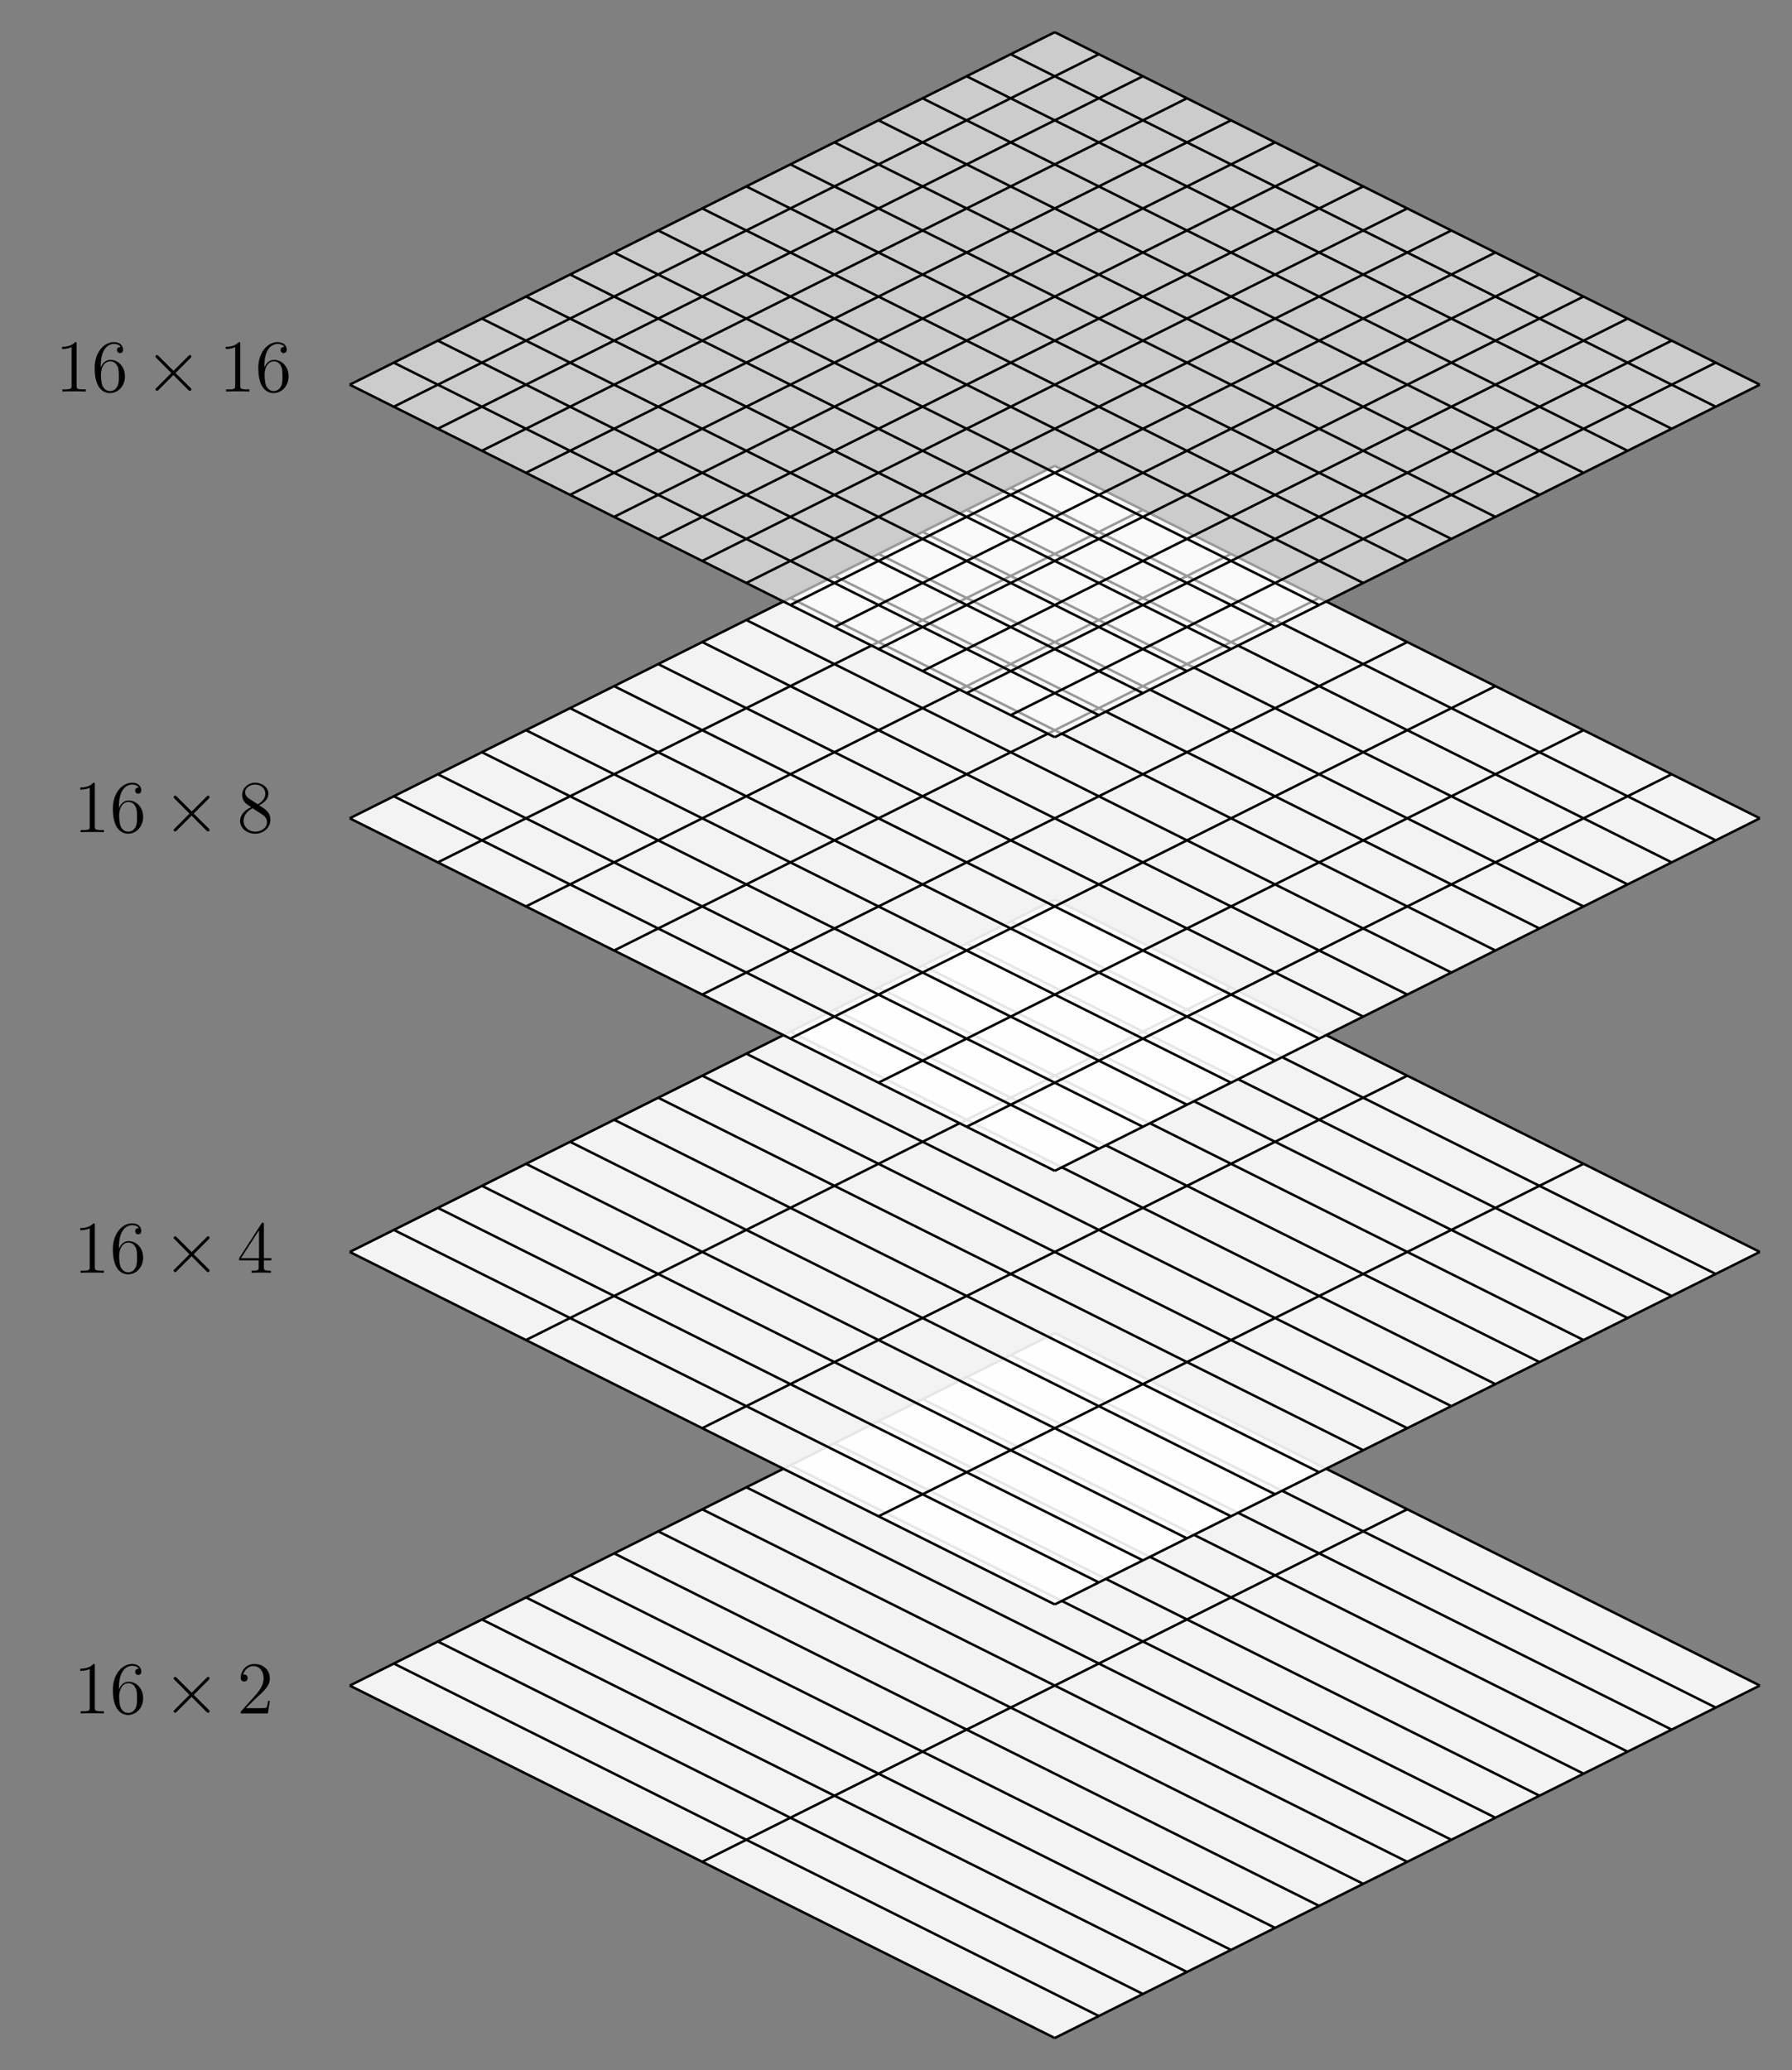 <?xml version="1.0" encoding="UTF-8"?>
<svg xmlns="http://www.w3.org/2000/svg" xmlns:xlink="http://www.w3.org/1999/xlink" width="288.193pt" height="332.962pt" viewBox="0 0 288.193 332.962" version="1.1">
<rect x="0" y="0" width="288.193" height="332.962" fill="#808080" stroke="none"/>
<defs>
<g>
<symbol overflow="visible" id="glyph0-0">
<path style="stroke:none;" d=""/>
</symbol>
<symbol overflow="visible" id="glyph0-1">
<path style="stroke:none;" d="M 3.438 -7.656 C 3.438 -7.938 3.438 -7.953 3.203 -7.953 C 2.922 -7.625 2.312 -7.188 1.094 -7.188 L 1.094 -6.844 C 1.359 -6.844 1.953 -6.844 2.625 -7.141 L 2.625 -0.922 C 2.625 -0.484 2.578 -0.344 1.531 -0.344 L 1.156 -0.344 L 1.156 0 C 1.484 -0.031 2.641 -0.031 3.031 -0.031 C 3.438 -0.031 4.578 -0.031 4.906 0 L 4.906 -0.344 L 4.531 -0.344 C 3.484 -0.344 3.438 -0.484 3.438 -0.922 Z M 3.438 -7.656 "/>
</symbol>
<symbol overflow="visible" id="glyph0-2">
<path style="stroke:none;" d="M 1.469 -4.156 C 1.469 -7.188 2.938 -7.656 3.578 -7.656 C 4.016 -7.656 4.453 -7.531 4.672 -7.172 C 4.531 -7.172 4.078 -7.172 4.078 -6.688 C 4.078 -6.422 4.25 -6.188 4.562 -6.188 C 4.859 -6.188 5.062 -6.375 5.062 -6.719 C 5.062 -7.344 4.609 -7.953 3.578 -7.953 C 2.062 -7.953 0.484 -6.406 0.484 -3.781 C 0.484 -0.484 1.922 0.25 2.938 0.25 C 4.25 0.25 5.359 -0.891 5.359 -2.438 C 5.359 -4.031 4.25 -5.094 3.047 -5.094 C 1.984 -5.094 1.594 -4.172 1.469 -3.844 Z M 2.938 -0.078 C 2.188 -0.078 1.828 -0.734 1.719 -0.984 C 1.609 -1.297 1.5 -1.891 1.5 -2.719 C 1.5 -3.672 1.922 -4.859 3 -4.859 C 3.656 -4.859 4 -4.406 4.188 -4 C 4.375 -3.562 4.375 -2.969 4.375 -2.453 C 4.375 -1.844 4.375 -1.297 4.141 -0.844 C 3.844 -0.281 3.422 -0.078 2.938 -0.078 Z M 2.938 -0.078 "/>
</symbol>
<symbol overflow="visible" id="glyph0-3">
<path style="stroke:none;" d="M 5.266 -2.016 L 5 -2.016 C 4.953 -1.812 4.859 -1.141 4.75 -0.953 C 4.656 -0.844 3.984 -0.844 3.625 -0.844 L 1.406 -0.844 C 1.734 -1.125 2.469 -1.891 2.766 -2.172 C 4.594 -3.844 5.266 -4.469 5.266 -5.656 C 5.266 -7.031 4.172 -7.953 2.781 -7.953 C 1.406 -7.953 0.578 -6.766 0.578 -5.734 C 0.578 -5.125 1.109 -5.125 1.141 -5.125 C 1.406 -5.125 1.703 -5.312 1.703 -5.688 C 1.703 -6.031 1.484 -6.25 1.141 -6.25 C 1.047 -6.25 1.016 -6.25 0.984 -6.234 C 1.203 -7.047 1.859 -7.609 2.625 -7.609 C 3.641 -7.609 4.266 -6.75 4.266 -5.656 C 4.266 -4.641 3.688 -3.75 3 -2.984 L 0.578 -0.281 L 0.578 0 L 4.953 0 Z M 5.266 -2.016 "/>
</symbol>
<symbol overflow="visible" id="glyph0-4">
<path style="stroke:none;" d="M 4.312 -7.781 C 4.312 -8.016 4.312 -8.062 4.141 -8.062 C 4.047 -8.062 4.016 -8.062 3.922 -7.922 L 0.328 -2.344 L 0.328 -2 L 3.469 -2 L 3.469 -0.906 C 3.469 -0.469 3.438 -0.344 2.562 -0.344 L 2.328 -0.344 L 2.328 0 C 2.609 -0.031 3.547 -0.031 3.891 -0.031 C 4.219 -0.031 5.172 -0.031 5.453 0 L 5.453 -0.344 L 5.219 -0.344 C 4.344 -0.344 4.312 -0.469 4.312 -0.906 L 4.312 -2 L 5.516 -2 L 5.516 -2.344 L 4.312 -2.344 Z M 3.531 -6.844 L 3.531 -2.344 L 0.625 -2.344 Z M 3.531 -6.844 "/>
</symbol>
<symbol overflow="visible" id="glyph0-5">
<path style="stroke:none;" d="M 3.562 -4.312 C 4.156 -4.641 5.031 -5.188 5.031 -6.188 C 5.031 -7.234 4.031 -7.953 2.922 -7.953 C 1.75 -7.953 0.812 -7.078 0.812 -5.984 C 0.812 -5.578 0.938 -5.172 1.266 -4.766 C 1.406 -4.609 1.406 -4.609 2.25 -4.016 C 1.094 -3.484 0.484 -2.672 0.484 -1.812 C 0.484 -0.531 1.703 0.25 2.922 0.25 C 4.25 0.25 5.359 -0.734 5.359 -1.984 C 5.359 -3.203 4.5 -3.734 3.562 -4.312 Z M 1.938 -5.391 C 1.781 -5.5 1.297 -5.812 1.297 -6.391 C 1.297 -7.172 2.109 -7.656 2.922 -7.656 C 3.781 -7.656 4.547 -7.047 4.547 -6.188 C 4.547 -5.453 4.016 -4.859 3.328 -4.484 Z M 2.5 -3.844 L 3.938 -2.906 C 4.25 -2.703 4.812 -2.328 4.812 -1.609 C 4.812 -0.688 3.891 -0.078 2.922 -0.078 C 1.906 -0.078 1.047 -0.812 1.047 -1.812 C 1.047 -2.734 1.719 -3.484 2.5 -3.844 Z M 2.5 -3.844 "/>
</symbol>
<symbol overflow="visible" id="glyph1-0">
<path style="stroke:none;" d=""/>
</symbol>
<symbol overflow="visible" id="glyph1-1">
<path style="stroke:none;" d="M 4.656 -3.328 L 2.266 -5.703 C 2.109 -5.844 2.094 -5.875 2 -5.875 C 1.875 -5.875 1.75 -5.766 1.75 -5.625 C 1.75 -5.547 1.781 -5.516 1.906 -5.391 L 4.297 -2.984 L 1.906 -0.578 C 1.781 -0.453 1.75 -0.438 1.75 -0.344 C 1.75 -0.219 1.875 -0.109 2 -0.109 C 2.094 -0.109 2.109 -0.125 2.266 -0.281 L 4.641 -2.656 L 7.109 -0.172 C 7.141 -0.172 7.219 -0.109 7.297 -0.109 C 7.438 -0.109 7.531 -0.219 7.531 -0.344 C 7.531 -0.375 7.531 -0.422 7.5 -0.484 C 7.484 -0.5 5.578 -2.375 4.984 -2.984 L 7.172 -5.172 C 7.234 -5.25 7.406 -5.406 7.469 -5.469 C 7.484 -5.5 7.531 -5.547 7.531 -5.625 C 7.531 -5.766 7.438 -5.875 7.297 -5.875 C 7.203 -5.875 7.141 -5.828 7.016 -5.688 Z M 4.656 -3.328 "/>
</symbol>
</g>
<clipPath id="clip1">
  <path d="M 50 208 L 288.191 208 L 288.191 332.961 L 50 332.961 Z M 50 208 "/>
</clipPath>
<clipPath id="clip2">
  <path d="M 50 139 L 288.191 139 L 288.191 264 L 50 264 Z M 50 139 "/>
</clipPath>
<clipPath id="clip3">
  <path d="M 50 69 L 288.191 69 L 288.191 194 L 50 194 Z M 50 69 "/>
</clipPath>
<clipPath id="clip4">
  <path d="M 50 0 L 288.191 0 L 288.191 125 L 50 125 Z M 50 0 "/>
</clipPath>
</defs>
<g id="surface1">
<g style="fill:rgb(0%,0%,0%);fill-opacity:1;">
  <use xlink:href="#glyph0-1" x="11.809" y="275.57"/>
  <use xlink:href="#glyph0-2" x="17.662" y="275.57"/>
</g>
<g style="fill:rgb(0%,0%,0%);fill-opacity:1;">
  <use xlink:href="#glyph1-1" x="26.172" y="275.57"/>
</g>
<g style="fill:rgb(0%,0%,0%);fill-opacity:1;">
  <use xlink:href="#glyph0-3" x="38.127" y="275.57"/>
</g>
<path style=" stroke:none;fill-rule:nonzero;fill:rgb(100%,100%,100%);fill-opacity:0.9;" d="M 169.629 327.781 L 56.238 271.09 L 169.629 214.395 L 283.016 271.09 Z M 169.629 327.781 "/>
<g clip-path="url(#clip1)" clip-rule="nonzero">
<path style="fill:none;stroke-width:0.399;stroke-linecap:butt;stroke-linejoin:miter;stroke:rgb(0%,0%,0%);stroke-opacity:1;stroke-miterlimit:10;" d="M 0.002 -69.738 L 113.389 -13.047 M -56.693 -41.395 L 56.693 15.301 M -113.377 -13.051 L 0.01 43.645 M 0.002 -69.738 L -113.389 -13.047 M 7.088 -66.195 L -106.299 -9.504 M 14.174 -62.652 L -99.213 -5.961 M 21.26 -59.109 L -92.127 -2.414 M 28.346 -55.566 L -85.041 1.129 M 35.432 -52.023 L -77.955 4.672 M 42.521 -48.48 L -70.865 8.215 M 49.607 -44.937 L -63.779 11.758 M 56.693 -41.395 L -56.693 15.301 M 63.779 -37.848 L -49.607 18.844 M 70.865 -34.305 L -42.522 22.387 M 77.955 -30.762 L -35.432 25.93 M 85.041 -27.219 L -28.346 29.473 M 92.127 -23.676 L -21.26 33.02 M 99.213 -20.133 L -14.174 36.563 M 106.299 -16.59 L -7.088 40.105 M 113.389 -13.047 L -0.002 43.648 " transform="matrix(1,0,0,-1,169.627,258.043)"/>
</g>
<g style="fill:rgb(0%,0%,0%);fill-opacity:1;">
  <use xlink:href="#glyph0-1" x="11.809" y="204.704"/>
  <use xlink:href="#glyph0-2" x="17.662" y="204.704"/>
</g>
<g style="fill:rgb(0%,0%,0%);fill-opacity:1;">
  <use xlink:href="#glyph1-1" x="26.172" y="204.704"/>
</g>
<g style="fill:rgb(0%,0%,0%);fill-opacity:1;">
  <use xlink:href="#glyph0-4" x="38.127" y="204.704"/>
</g>
<path style=" stroke:none;fill-rule:nonzero;fill:rgb(100%,100%,100%);fill-opacity:0.9;" d="M 169.629 258.043 L 56.238 201.348 L 169.629 144.656 L 283.016 201.348 Z M 169.629 258.043 "/>
<g clip-path="url(#clip2)" clip-rule="nonzero">
<path style="fill:none;stroke-width:0.399;stroke-linecap:butt;stroke-linejoin:miter;stroke:rgb(0%,0%,0%);stroke-opacity:1;stroke-miterlimit:10;" d="M 0.002 0 L 113.389 56.695 M -28.346 14.172 L 85.041 70.867 M -56.693 28.348 L 56.693 85.039 M -85.041 42.52 L 28.346 99.215 M -113.377 56.688 L 0.01 113.383 M 0.002 0 L -113.389 56.695 M 7.088 3.543 L -106.299 60.238 M 14.174 7.086 L -99.213 63.781 M 21.26 10.629 L -92.127 67.324 M 28.346 14.172 L -85.041 70.867 M 35.432 17.715 L -77.955 74.41 M 42.521 21.262 L -70.865 77.953 M 49.607 24.805 L -63.779 81.496 M 56.693 28.348 L -56.693 85.039 M 63.779 31.891 L -49.607 88.582 M 70.865 35.434 L -42.522 92.129 M 77.955 38.977 L -35.432 95.672 M 85.041 42.52 L -28.346 99.215 M 92.127 46.063 L -21.26 102.758 M 99.213 49.605 L -14.174 106.301 M 106.299 53.148 L -7.088 109.844 M 113.389 56.695 L -0.002 113.387 " transform="matrix(1,0,0,-1,169.627,258.043)"/>
</g>
<g style="fill:rgb(0%,0%,0%);fill-opacity:1;">
  <use xlink:href="#glyph0-1" x="11.809" y="133.838"/>
  <use xlink:href="#glyph0-2" x="17.662" y="133.838"/>
</g>
<g style="fill:rgb(0%,0%,0%);fill-opacity:1;">
  <use xlink:href="#glyph1-1" x="26.172" y="133.838"/>
</g>
<g style="fill:rgb(0%,0%,0%);fill-opacity:1;">
  <use xlink:href="#glyph0-5" x="38.127" y="133.838"/>
</g>
<path style=" stroke:none;fill-rule:nonzero;fill:rgb(100%,100%,100%);fill-opacity:0.9;" d="M 169.629 188.305 L 56.238 131.609 L 169.629 74.918 L 283.016 131.609 Z M 169.629 188.305 "/>
<g clip-path="url(#clip3)" clip-rule="nonzero">
<path style="fill:none;stroke-width:0.399;stroke-linecap:butt;stroke-linejoin:miter;stroke:rgb(0%,0%,0%);stroke-opacity:1;stroke-miterlimit:10;" d="M 0.002 69.738 L 113.389 126.434 M -14.174 76.824 L 99.213 133.52 M -28.346 83.914 L 85.041 140.606 M -42.522 91 L 70.865 147.691 M -56.693 98.086 L 56.693 154.781 M -70.865 105.172 L 42.521 161.867 M -85.041 112.258 L 28.346 168.953 M -99.213 119.348 L 14.174 176.039 M -113.389 126.434 L 0.002 183.125 M 0.002 69.738 L -113.389 126.434 M 7.088 73.281 L -106.299 129.977 M 14.174 76.824 L -99.213 133.52 M 21.26 80.371 L -92.127 137.063 M 28.346 83.914 L -85.041 140.606 M 35.432 87.457 L -77.955 144.148 M 42.521 91 L -70.865 147.691 M 49.607 94.543 L -63.779 151.238 M 56.693 98.086 L -56.693 154.781 M 63.779 101.629 L -49.607 158.324 M 70.865 105.172 L -42.522 161.867 M 77.955 108.715 L -35.432 165.41 M 85.041 112.258 L -28.346 168.953 M 92.127 115.805 L -21.26 172.496 M 99.213 119.348 L -14.174 176.039 M 106.299 122.891 L -7.088 179.582 M 113.389 126.434 L -0.002 183.125 " transform="matrix(1,0,0,-1,169.627,258.043)"/>
</g>
<g style="fill:rgb(0%,0%,0%);fill-opacity:1;">
  <use xlink:href="#glyph0-1" x="8.883" y="62.972"/>
  <use xlink:href="#glyph0-2" x="14.736" y="62.972"/>
</g>
<g style="fill:rgb(0%,0%,0%);fill-opacity:1;">
  <use xlink:href="#glyph1-1" x="23.246" y="62.972"/>
</g>
<g style="fill:rgb(0%,0%,0%);fill-opacity:1;">
  <use xlink:href="#glyph0-1" x="35.201" y="62.972"/>
  <use xlink:href="#glyph0-2" x="41.054" y="62.972"/>
</g>
<path style=" stroke:none;fill-rule:nonzero;fill:rgb(100%,100%,100%);fill-opacity:0.6;" d="M 169.629 118.562 L 56.238 61.871 L 169.629 5.176 L 283.016 61.871 Z M 169.629 118.562 "/>
<g clip-path="url(#clip4)" clip-rule="nonzero">
<path style="fill:none;stroke-width:0.399;stroke-linecap:butt;stroke-linejoin:miter;stroke:rgb(0%,0%,0%);stroke-opacity:1;stroke-miterlimit:10;" d="M 0.002 139.481 L 113.389 196.172 M -7.088 143.023 L 106.299 199.715 M -14.174 146.566 L 99.213 203.258 M -21.26 150.109 L 92.127 206.801 M -28.346 153.652 L 85.041 210.348 M -35.432 157.195 L 77.955 213.891 M -42.522 160.738 L 70.865 217.434 M -49.607 164.281 L 63.779 220.977 M -56.693 167.824 L 56.693 224.52 M -63.779 171.367 L 49.607 228.063 M -70.865 174.914 L 42.521 231.606 M -77.955 178.457 L 35.435 235.148 M -85.041 182 L 28.346 238.691 M -92.127 185.543 L 21.26 242.234 M -99.213 189.086 L 14.174 245.777 M -106.299 192.629 L 7.088 249.324 M -113.389 196.172 L 0.002 252.867 M 0.002 139.481 L -113.389 196.172 M 7.088 143.023 L -106.299 199.715 M 14.174 146.566 L -99.213 203.258 M 21.26 150.109 L -92.127 206.801 M 28.346 153.652 L -85.041 210.348 M 35.432 157.195 L -77.955 213.891 M 42.521 160.738 L -70.865 217.434 M 49.607 164.281 L -63.779 220.977 M 56.693 167.824 L -56.693 224.52 M 63.779 171.367 L -49.607 228.063 M 70.865 174.914 L -42.522 231.606 M 77.955 178.457 L -35.432 235.148 M 85.041 182 L -28.346 238.691 M 92.127 185.543 L -21.26 242.234 M 99.213 189.086 L -14.174 245.777 M 106.299 192.629 L -7.088 249.324 M 113.389 196.172 L -0.002 252.867 " transform="matrix(1,0,0,-1,169.627,258.043)"/>
</g>
</g>
</svg>
